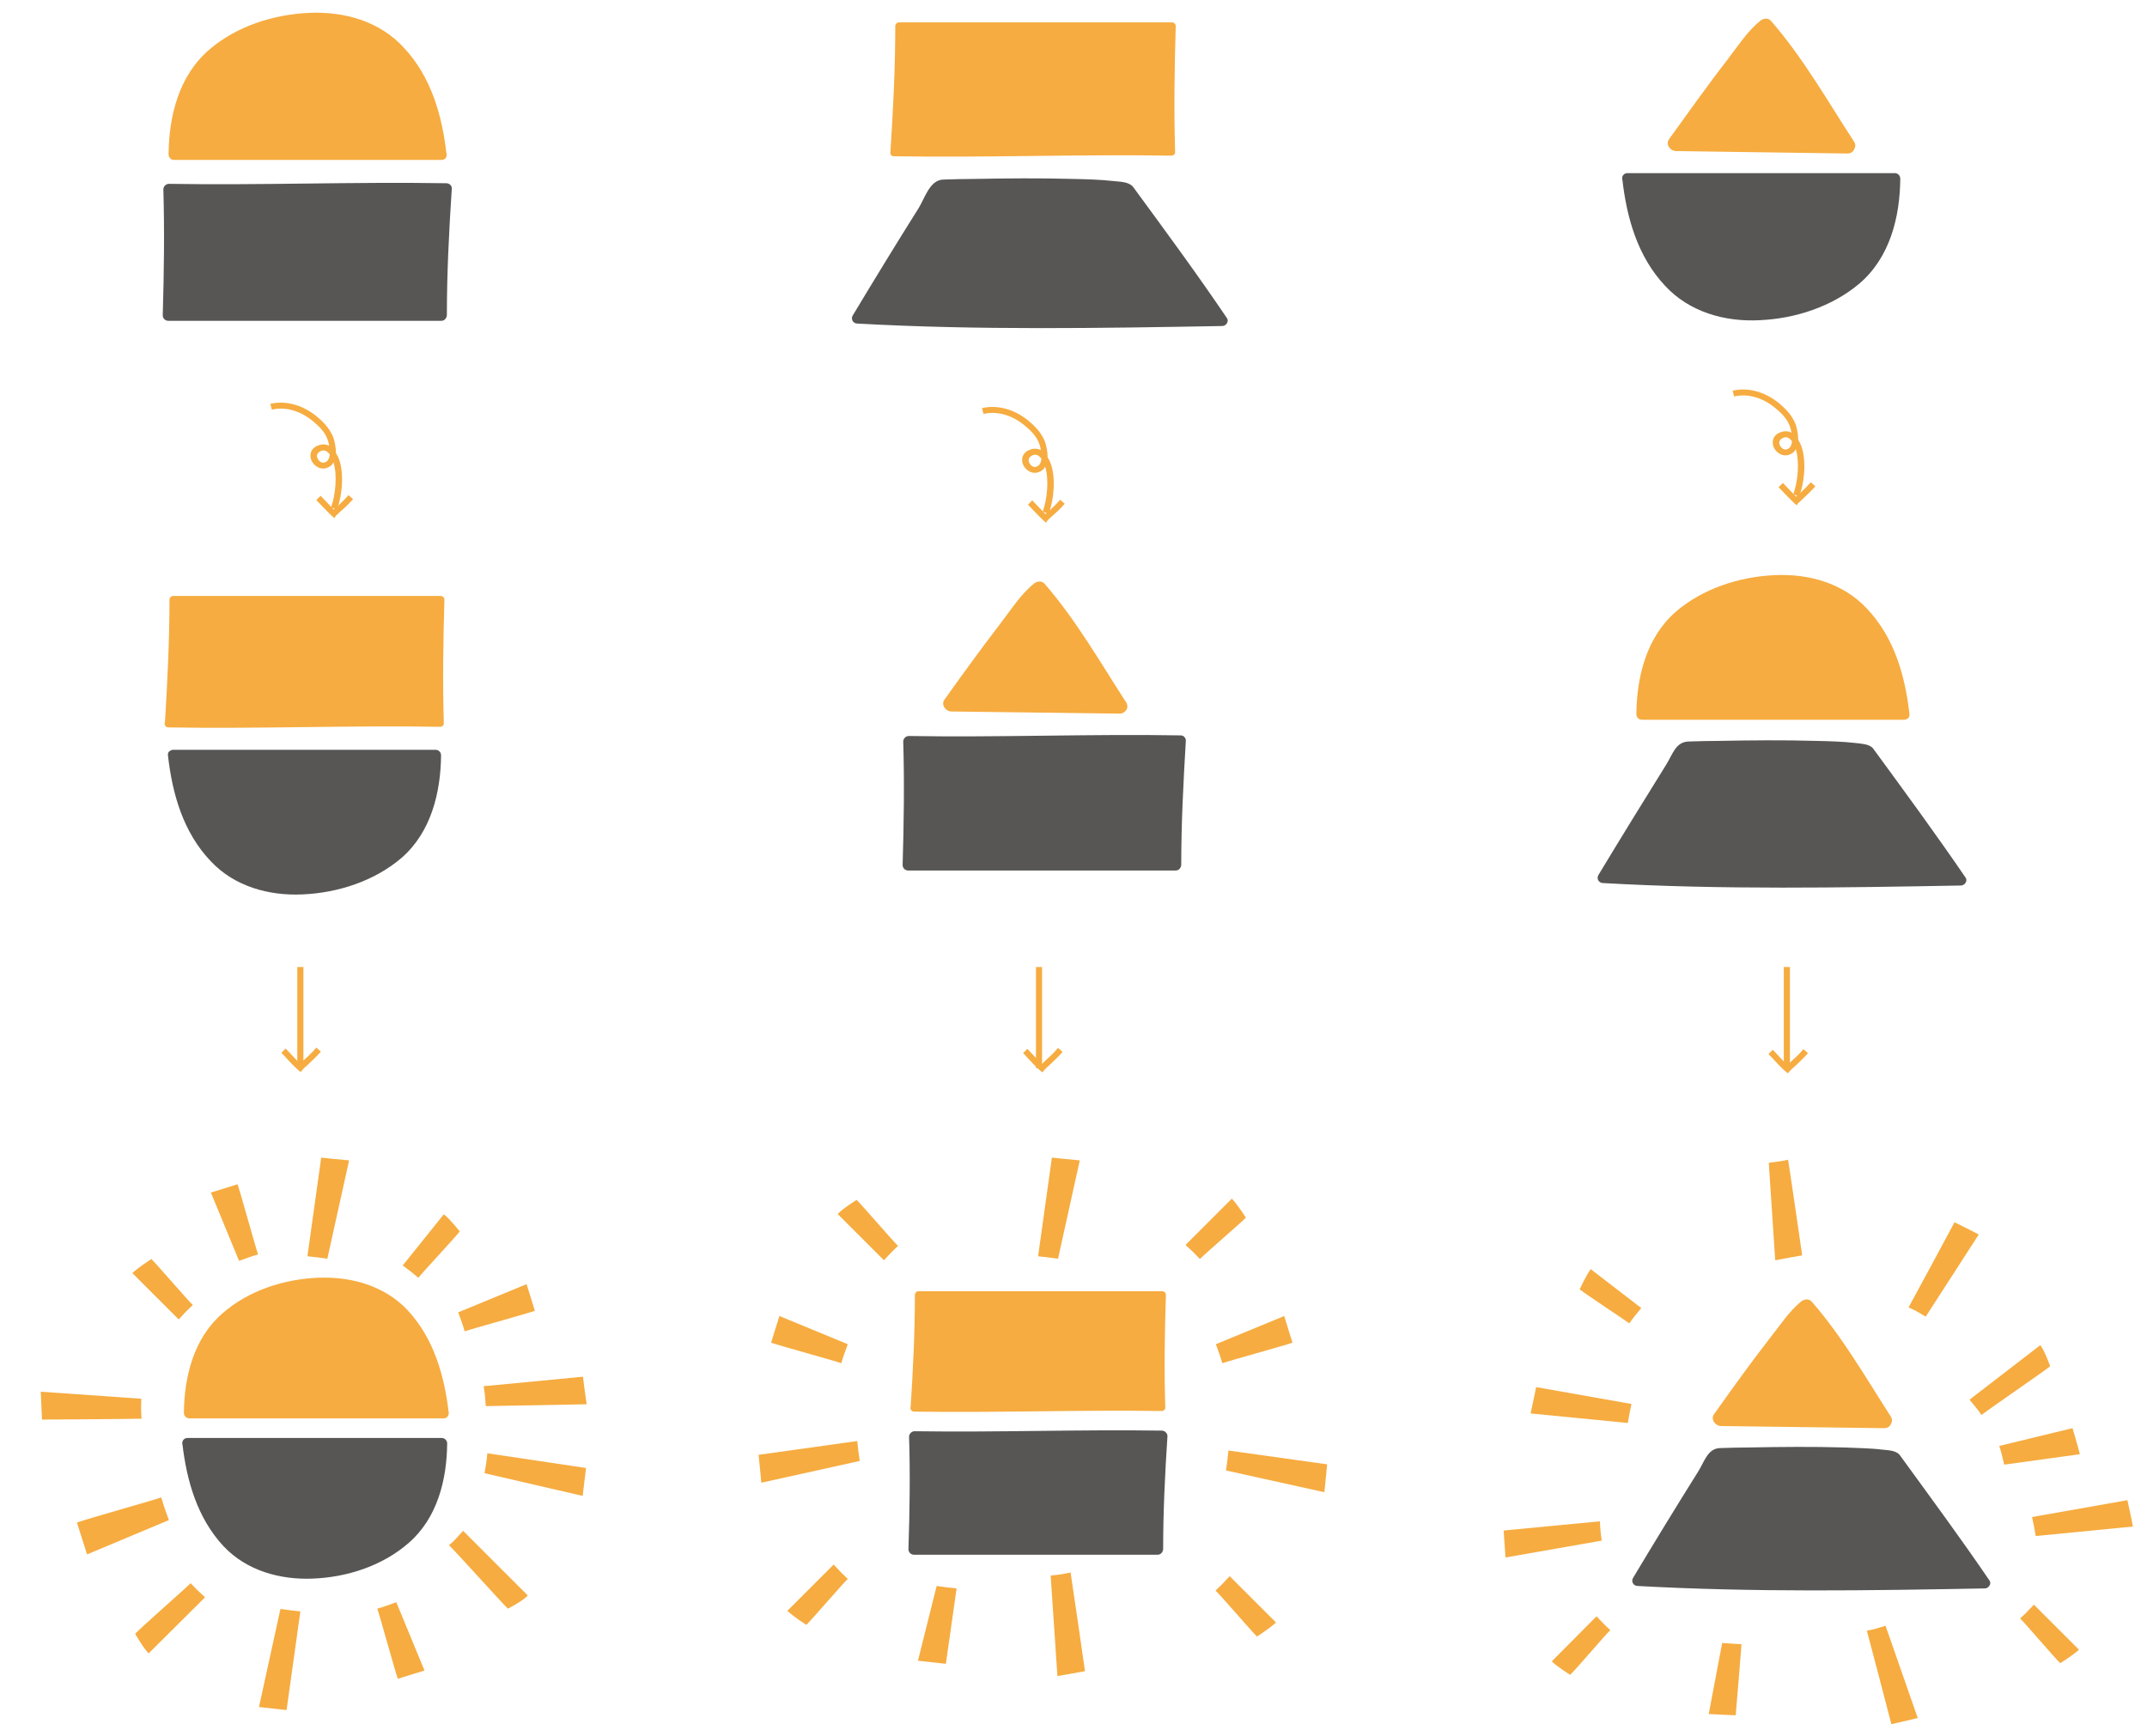 <?xml version="1.0" encoding="utf-8"?>
<!-- Generator: Adobe Illustrator 17.0.0, SVG Export Plug-In . SVG Version: 6.00 Build 0)  -->
<!DOCTYPE svg PUBLIC "-//W3C//DTD SVG 1.1//EN" "http://www.w3.org/Graphics/SVG/1.1/DTD/svg11.dtd">
<svg version="1.1" id="Layer_1" xmlns="http://www.w3.org/2000/svg" xmlns:xlink="http://www.w3.org/1999/xlink" x="0px" y="0px"
	 width="700.5px" height="566.6px" viewBox="0 -4.1 700.5 566.6" enable-background="new 0 -4.1 700.5 566.6" xml:space="preserve">
<g>
	<g>
		<g>
			<g>
				<path fill="#F6AC40" d="M143.9,46.4c-3.4-32.2-21.3-48-48-44c-23.1,3.4-39.3,16-39.3,44H143.9z"/>
			</g>
			<g>
				<g>
					<path fill="#F6AC40" d="M145.7,46.4c-1.4-12.7-5-25.4-13.9-34.9c-7.9-8.7-19.5-11.9-30.9-11.4C89.3,0.6,77.3,4.4,68.4,12
						c-10,8.5-13.3,21.7-13.4,34.3c0,1,0.8,1.8,1.8,1.8c29.1,0,58.2,0,87.2,0c2.3,0,2.3-3.5,0-3.5c-29.1,0-58.2,0-87.2,0
						c0.6,0.6,1.2,1.2,1.8,1.8c0.1-11.6,3-22.9,11.6-31.2c8-7.7,20-10.9,30.9-11.6c10.1-0.7,20,2.4,27.5,9.5
						c8.8,8.5,12.3,21.4,13.6,33.2C142.4,48.6,145.9,48.6,145.7,46.4z"/>
				</g>
			</g>
		</g>
		<g>
			<g>
				<path fill="#575655" d="M145.6,57.5c-12.6-0.2-80.2,0.4-90.5,0.2c0.5,14.7,0.3,22.6-0.2,41.1H144
					C144,82.7,145.6,57.5,145.6,57.5z"/>
			</g>
			<g>
				<g>
					<path fill="#575655" d="M145.6,55.7c-30.2-0.5-60.3,0.7-90.5,0.2c-0.9,0-1.8,0.8-1.8,1.8c0.4,13.7,0.2,27.4-0.2,41.1
						c0,1,0.8,1.8,1.8,1.8c29.7,0,59.4,0,89.1,0c1,0,1.7-0.8,1.8-1.8c0-13.8,0.7-27.5,1.6-41.3c0.1-2.3-3.4-2.2-3.5,0
						c-0.9,13.7-1.5,27.5-1.6,41.3c0.6-0.6,1.2-1.2,1.8-1.8c-29.7,0-59.4,0-89.1,0c0.6,0.6,1.2,1.2,1.8,1.8
						c0.4-13.7,0.6-27.4,0.2-41.1c-0.6,0.6-1.2,1.2-1.8,1.8c30.1,0.5,60.3-0.7,90.5-0.2C147.9,59.2,147.9,55.7,145.6,55.7z"/>
				</g>
			</g>
		</g>
	</g>
	<g>
		<g>
			<g>
				<path fill="#575655" d="M531.1,54.2c3.4,32.2,21.3,48,48,44c23.1-3.4,39.3-16,39.3-44H531.1z"/>
			</g>
			<g>
				<g>
					<path fill="#575655" d="M529.3,54.2c1.4,12.7,5,25.4,13.9,34.9c7.9,8.6,19.5,11.9,30.9,11.3c11.6-0.5,23.6-4.4,32.5-11.9
						c10-8.5,13.3-21.7,13.4-34.3c0-1-0.8-1.8-1.8-1.8c-29.1,0-58.2,0-87.2,0c-2.3,0-2.3,3.5,0,3.5c29.1,0,58.2,0,87.2,0
						c-0.6-0.6-1.2-1.2-1.8-1.8c-0.1,11.6-3,22.9-11.6,31.2c-8,7.7-20,10.9-30.9,11.6c-10.3,0.7-20.2-2.4-27.7-9.6
						c-8.8-8.5-12.3-21.4-13.6-33.2C532.6,52,529,52,529.3,54.2z"/>
				</g>
			</g>
		</g>
		<g>
			<g>
				<path fill="#F6AC40" d="M602.7,43.4C591.4,25.9,580.3,9.3,576,4.5c-3.5,2.6-16.6,20.3-29.4,38.1L602.7,43.4z"/>
			</g>
			<g>
				<g>
					<path fill="#F6AC40" d="M604.9,42.1c-8.6-13.2-16.7-27.5-27.1-39.4c-1-1.1-2.5-0.8-3.5,0c-4.2,3.4-7.4,8.4-10.7,12.7
						c-6.6,8.5-12.8,17.3-19.1,26c-1.1,1.6,0.4,3.7,2.2,3.8c18.7,0.3,37.4,0.5,56.1,0.8c3.2,0,3.2-5,0-5
						c-18.7-0.3-37.4-0.5-56.1-0.8c0.7,1.3,1.4,2.5,2.2,3.8c5.7-7.9,11.4-15.8,17.2-23.5c3.6-4.7,7.2-10.4,11.8-14.2
						c-1.2,0-2.4,0-3.5,0c10.1,11.6,18,25.6,26.3,38.4C602.3,47.3,606.7,44.8,604.9,42.1z"/>
				</g>
			</g>
		</g>
	</g>
	<g>
		<g>
			<g>
				<path fill="#F6AC40" d="M291.7,45.6c12.6,0.2,80.2-0.4,90.5-0.2c-0.5-14.7-0.3-22.6,0.2-41.1h-89.1
					C293.3,20.4,291.7,45.6,291.7,45.6z"/>
			</g>
			<g>
				<g>
					<path fill="#F6AC40" d="M291.7,46.9c30.2,0.5,60.3-0.7,90.5-0.2c0.7,0,1.3-0.6,1.2-1.2c-0.4-13.7-0.2-27.4,0.2-41.1
						c0-0.7-0.6-1.2-1.2-1.2c-29.7,0-59.4,0-89.1,0c-0.7,0-1.2,0.6-1.2,1.2c0,13.8-0.7,27.5-1.6,41.3c-0.1,1.6,2.4,1.6,2.5,0
						c0.9-13.7,1.5-27.5,1.6-41.3c-0.4,0.4-0.8,0.8-1.2,1.2c29.7,0,59.4,0,89.1,0c-0.4-0.4-0.8-0.8-1.2-1.2
						c-0.4,13.7-0.6,27.4-0.2,41.1c0.4-0.4,0.8-0.8,1.2-1.2c-30.1-0.5-60.3,0.7-90.5,0.2C290.1,44.4,290.1,46.9,291.7,46.9z"/>
				</g>
			</g>
		</g>
		<g>
			<g>
				<path fill="#575655" d="M368.2,57.8c2.3,3.1,26.1,36.1,30.6,42.8c0,0-79.4,1.4-119.1-0.8c0,0,13.2-21.9,26.8-43.5
					C306.5,56.2,365.9,54.7,368.2,57.8z"/>
			</g>
			<g>
				<g>
					<path fill="#575655" d="M366.7,58.7c10.4,14.1,20.8,28.3,30.6,42.8c0.5-0.9,1-1.8,1.5-2.6c-39.6,0.7-79.5,1.4-119.1-0.8
						c0.5,0.9,1,1.8,1.5,2.6c6.1-10.2,12.3-20.3,18.6-30.4c2.4-3.8,4.8-7.7,7.2-11.5c0.5-0.8-1.1-0.8,0.9-0.8c3-0.1,6.1-0.1,9.1-0.2
						c9.8-0.2,19.7-0.2,29.5-0.1c4.6,0.1,9.2,0.2,13.7,0.5c1.5,0.1,6,0.1,6.7,0.9c1.6,1.6,4-0.8,2.5-2.5c-1.4-1.4-4.2-1.4-6-1.6
						c-4.4-0.5-8.8-0.6-13.2-0.7c-10.8-0.3-21.7-0.2-32.5,0c-3.3,0-6.6,0.1-9.9,0.2c-4.4,0.1-6,5.9-8,9.2
						c-7.3,11.6-14.5,23.4-21.6,35.2c-0.7,1.2,0.2,2.6,1.5,2.6c39.6,2.2,79.5,1.5,119.1,0.8c1.2,0,2.3-1.5,1.5-2.6
						c-9.8-14.5-20.2-28.6-30.6-42.8C368.4,55.1,365.3,56.9,366.7,58.7z"/>
				</g>
			</g>
		</g>
	</g>
	<g>
		<g>
			<g>
				<path fill="#575655" d="M56.6,242.4c3.3,31.6,20.9,47,47,43.2c22.6-3.3,38.5-15.7,38.5-43.2H56.6z"/>
			</g>
			<g>
				<g>
					<path fill="#575655" d="M54.8,242.4c1.4,12.6,5,25.2,14,34.6c7.7,8.2,18.9,11.3,29.9,10.8c11.6-0.5,23.6-4.4,32.4-12
						c9.5-8.3,12.7-21.2,12.8-33.4c0-1-0.8-1.8-1.8-1.8c-28.5,0-57,0-85.5,0c-2.3,0-2.3,3.5,0,3.5c28.5,0,57,0,85.5,0
						c-0.6-0.6-1.2-1.2-1.8-1.8c-0.1,11.6-3.1,22.8-11.8,30.9c-7.9,7.3-19.5,10.3-29.9,11c-10.2,0.7-20.1-2.5-27.4-9.8
						c-8.4-8.3-11.6-20.8-12.9-32.2C58.1,240.2,54.5,240.2,54.8,242.4z"/>
				</g>
			</g>
		</g>
		<g>
			<g>
				<path fill="#F6AC40" d="M54.9,232c12.3,0.2,78.7-0.4,88.7-0.2c-0.5-14.4-0.3-22.2,0.2-40.3H56.4C56.4,207.3,54.9,232,54.9,232z"
					/>
			</g>
			<g>
				<g>
					<path fill="#F6AC40" d="M54.9,233.3c29.6,0.5,59.1-0.7,88.7-0.2c0.7,0,1.3-0.6,1.2-1.2c-0.4-13.4-0.2-26.8,0.2-40.3
						c0-0.7-0.6-1.2-1.2-1.2c-29.1,0-58.2,0-87.3,0c-0.7,0-1.2,0.6-1.2,1.2c0,13.5-0.7,27-1.5,40.5c-0.1,1.6,2.4,1.6,2.5,0
						c0.8-13.5,1.5-27,1.5-40.5c-0.4,0.4-0.8,0.8-1.2,1.2c29.1,0,58.2,0,87.3,0c-0.4-0.4-0.8-0.8-1.2-1.2
						c-0.4,13.4-0.6,26.8-0.2,40.3c0.4-0.4,0.8-0.8,1.2-1.2c-29.6-0.5-59.1,0.7-88.7,0.2C53.3,230.7,53.3,233.2,54.9,233.3z"/>
				</g>
			</g>
		</g>
	</g>
	<g>
		<g>
			<g>
				<path fill="#575655" d="M385.2,237.7c-12.3-0.2-78.7,0.4-88.7,0.2c0.5,14.4,0.3,22.2-0.2,40.3h87.3
					C383.6,262.4,385.2,237.7,385.2,237.7z"/>
			</g>
			<g>
				<g>
					<path fill="#575655" d="M385.2,235.9c-29.6-0.5-59.1,0.7-88.7,0.2c-0.9,0-1.8,0.8-1.8,1.8c0.4,13.4,0.2,26.8-0.2,40.3
						c0,1,0.8,1.8,1.8,1.8c29.1,0,58.2,0,87.3,0c1,0,1.7-0.8,1.8-1.8c0-13.5,0.7-27,1.5-40.5c0.1-2.3-3.4-2.2-3.5,0
						c-0.8,13.5-1.5,27-1.5,40.5c0.6-0.6,1.2-1.2,1.8-1.8c-29.1,0-58.2,0-87.3,0c0.6,0.6,1.2,1.2,1.8,1.8
						c0.4-13.4,0.6-26.8,0.2-40.3c-0.6,0.6-1.2,1.2-1.8,1.8c29.6,0.5,59.1-0.7,88.7-0.2C387.4,239.4,387.4,235.9,385.2,235.9z"/>
				</g>
			</g>
		</g>
		<g>
			<g>
				<path fill="#F6AC40" d="M365.3,226.4c-11.1-17.2-22-33.4-26.2-38.2c-3.5,2.6-16.3,19.9-28.9,37.4L365.3,226.4z"/>
			</g>
			<g>
				<g>
					<path fill="#F6AC40" d="M367.4,225.1c-8.4-13-16.4-27-26.6-38.7c-1-1.1-2.5-0.8-3.5,0c-4.3,3.5-7.6,8.7-10.9,13
						c-6.3,8.2-12.3,16.5-18.3,24.9c-1.1,1.6,0.4,3.7,2.2,3.8c18.3,0.2,36.7,0.5,55,0.7c3.2,0,3.2-5,0-5c-18.3-0.2-36.7-0.5-55-0.7
						c0.7,1.3,1.4,2.5,2.2,3.8c5.7-7.9,11.5-15.9,17.4-23.7c3.4-4.4,6.8-9.7,11.1-13.3c-1.2,0-2.4,0-3.5,0
						c9.9,11.4,17.6,25.1,25.8,37.7C364.9,230.4,369.2,227.8,367.4,225.1z"/>
				</g>
			</g>
		</g>
	</g>
	<g>
		<g>
			<g>
				<path fill="#F6AC40" d="M621.2,229c-3.3-31.6-20.9-47-47-43.2c-22.6,3.3-38.5,15.7-38.5,43.2H621.2z"/>
			</g>
			<g>
				<g>
					<path fill="#F6AC40" d="M623,229c-1.4-12.6-5-25.2-14-34.6c-7.7-8.2-18.9-11.3-29.9-10.8c-11.6,0.5-23.6,4.4-32.4,12
						c-9.5,8.3-12.7,21.2-12.8,33.4c0,1,0.8,1.8,1.8,1.8c28.5,0,57,0,85.5,0c2.3,0,2.3-3.5,0-3.5c-28.5,0-57,0-85.5,0
						c0.6,0.6,1.2,1.2,1.8,1.8c0.1-11.6,3.1-22.8,11.8-30.9c7.9-7.3,19.5-10.3,29.9-11c10.2-0.7,20.1,2.5,27.4,9.8
						c8.4,8.3,11.6,20.8,12.9,32.2C619.7,231.2,623.2,231.3,623,229z"/>
				</g>
			</g>
		</g>
		<g>
			<g>
				<path fill="#575655" d="M609.8,241.4c2.2,3,25.6,35.4,30,41.9c0,0-77.9,1.4-116.8-0.8c0,0,12.9-21.5,26.3-42.7
					C549.3,239.8,607.6,238.4,609.8,241.4z"/>
			</g>
			<g>
				<g>
					<path fill="#575655" d="M608.3,242.3c10.2,13.8,20.4,27.7,30,41.9c0.5-0.9,1-1.8,1.5-2.6c-38.9,0.7-78,1.4-116.8-0.8
						c0.5,0.9,1,1.8,1.5,2.6c5.9-9.9,12-19.7,18-29.5c2.4-3.9,4.8-7.7,7.2-11.6c0.5-0.9-1-0.8,0.9-0.8c3.1-0.1,6.2-0.1,9.3-0.2
						c9.6-0.1,19.2-0.2,28.7-0.1c4.3,0.1,8.6,0.2,13,0.4c1.5,0.1,6.1,0.1,6.9,0.9c1.6,1.6,4-0.8,2.5-2.5c-1.3-1.3-3.8-1.4-5.5-1.6
						c-4.3-0.5-8.7-0.6-13-0.7c-10.6-0.3-21.1-0.2-31.7,0c-3.3,0-6.5,0.1-9.8,0.2c-4.3,0.1-5.2,4.1-7.4,7.6
						c-7.4,11.9-14.8,23.9-22.1,36c-0.7,1.2,0.2,2.6,1.5,2.6c38.8,2.2,77.9,1.5,116.8,0.8c1.2,0,2.3-1.5,1.5-2.6
						c-9.7-14.2-19.9-28.1-30-41.9C610,238.7,607,240.5,608.3,242.3z"/>
				</g>
			</g>
		</g>
	</g>
	<g>
		<g>
			<g>
				<g>
					<path fill="#575655" d="M379.1,464.6c-11.2-0.2-71.6,0.3-80.7,0.2c0.4,13.1,0.3,20.2-0.2,36.7h79.5
						C377.7,487.1,379.1,464.6,379.1,464.6z"/>
				</g>
				<g>
					<g>
						<path fill="#575655" d="M379.1,462.8c-26.9-0.4-53.8,0.6-80.7,0.2c-0.9,0-1.8,0.8-1.8,1.8c0.4,12.2,0.2,24.4-0.2,36.7
							c0,1,0.8,1.8,1.8,1.8c26.5,0,53,0,79.5,0c1,0,1.7-0.8,1.8-1.8c0-12.3,0.6-24.6,1.4-36.8c0.1-2.3-3.4-2.2-3.5,0
							c-0.8,12.3-1.4,24.5-1.4,36.8c0.6-0.6,1.2-1.2,1.8-1.8c-26.5,0-53,0-79.5,0c0.6,0.6,1.2,1.2,1.8,1.8
							c0.3-12.2,0.6-24.4,0.2-36.7c-0.6,0.6-1.2,1.2-1.8,1.8c26.9,0.5,53.8-0.6,80.7-0.2C381.4,466.4,381.4,462.9,379.1,462.8z"/>
					</g>
				</g>
			</g>
			<g>
				<g>
					<path fill="#F6AC40" d="M298.3,455.4c11.2,0.2,71.6-0.3,80.7-0.2c-0.4-13.1-0.3-20.2,0.2-36.7h-79.5
						C299.7,432.9,298.3,455.4,298.3,455.4z"/>
				</g>
				<g>
					<g>
						<path fill="#F6AC40" d="M298.3,456.6c26.9,0.4,53.8-0.6,80.7-0.2c0.7,0,1.3-0.6,1.2-1.2c-0.4-12.2-0.2-24.4,0.2-36.7
							c0-0.7-0.6-1.2-1.2-1.2c-26.5,0-53,0-79.5,0c-0.7,0-1.2,0.6-1.2,1.2c0,12.3-0.6,24.6-1.4,36.8c-0.1,1.6,2.4,1.6,2.5,0
							c0.8-12.3,1.4-24.5,1.4-36.8c-0.4,0.4-0.8,0.8-1.2,1.2c26.5,0,53,0,79.5,0c-0.4-0.4-0.8-0.8-1.2-1.2
							c-0.3,12.2-0.6,24.4-0.2,36.7c0.4-0.4,0.8-0.8,1.2-1.2c-26.9-0.5-53.8,0.6-80.7,0.2C296.6,454.1,296.6,456.6,298.3,456.6z"/>
					</g>
				</g>
			</g>
		</g>
		<g>
			<g>
				<path fill="#F6AC40" d="M406.5,393.3c-2.1,2.1-13.4,11.8-15,13.5c-1.6-1.7-2.5-2.6-4.7-4.6l15.1-15.1
					C403.7,388.9,406.5,393.3,406.5,393.3z"/>
			</g>
		</g>
		<g>
			<g>
				<path fill="#F6AC40" d="M421.7,434.1c-2.8,1-20.7,5.9-22.9,6.7c-0.6-2.2-1.1-3.4-2.1-6.2l22.3-9.2
					C419.7,427.8,421.7,434.1,421.7,434.1z"/>
			</g>
		</g>
		<g>
			<g>
				<path fill="#F6AC40" d="M433,473.8c-2.9-0.4-29.9-4.2-32.2-4.5c-0.2,2.3-0.4,3.6-0.8,6.5l32.1,7.1
					C432.4,480.3,433,473.8,433,473.8z"/>
			</g>
		</g>
		<g>
			<g>
				<path fill="#F6AC40" d="M279.5,387.5c2.1,2.1,11.8,13.4,13.5,15c-1.7,1.6-2.6,2.5-4.6,4.7l-15.1-15.1
					C275.1,390.2,279.5,387.5,279.5,387.5z"/>
			</g>
		</g>
		<g>
			<g>
				<path fill="#F6AC40" d="M343.2,373.7c-0.4,2.9-4.2,29.9-4.5,32.2c2.3,0.2,3.6,0.4,6.5,0.8l7.1-32.1
					C349.7,374.4,343.2,373.7,343.2,373.7z"/>
			</g>
		</g>
		<g>
			<g>
				<path fill="#F6AC40" d="M410.1,530c-2.1-2.1-11.8-13.4-13.5-15c1.7-1.6,2.6-2.5,4.6-4.7l15.1,15.1
					C414.5,527.2,410.1,530,410.1,530z"/>
			</g>
		</g>
		<g>
			<g>
				<path fill="#F6AC40" d="M251.6,434.1c2.8,1,20.7,5.9,22.9,6.7c0.6-2.2,1.1-3.4,2.1-6.2l-22.3-9.2
					C253.5,427.8,251.6,434.1,251.6,434.1z"/>
			</g>
		</g>
		<g>
			<g>
				<path fill="#F6AC40" d="M247.5,470.7c2.9-0.4,29.9-4.2,32.2-4.5c0.2,2.3,0.4,3.6,0.8,6.5l-32.1,7.1
					C248.2,477.3,247.5,470.7,247.5,470.7z"/>
			</g>
		</g>
		<g>
			<g>
				<path fill="#F6AC40" d="M263.1,526.2c2.1-2.1,11.8-13.4,13.5-15c-1.7-1.6-2.6-2.5-4.6-4.7l-15.1,15.1
					C258.7,523.4,263.1,526.2,263.1,526.2z"/>
			</g>
		</g>
		<g>
			<g>
				<path fill="#F6AC40" d="M308.6,538.9c0.3-2.2,3.3-22.8,3.5-24.6c-2.3-0.2-3.6-0.4-6.5-0.8l-6.1,24.4
					C302.1,538.2,308.6,538.9,308.6,538.9z"/>
			</g>
		</g>
		<g>
			<g>
				<path fill="#F6AC40" d="M354,541.3c-0.4-2.9-4.3-29.8-4.7-32.2c-2.3,0.5-3.5,0.7-6.5,1l2.2,32.8
					C347.5,542.5,354,541.3,354,541.3z"/>
			</g>
		</g>
	</g>
	<g>
		<g>
			<g>
				<g>
					<path fill="#F6AC40" d="M614.7,459.4c-10.8-16.7-21.3-32.4-25.4-37c-3.4,2.6-15.8,19.3-28,36.3L614.7,459.4z"/>
				</g>
				<g>
					<g>
						<path fill="#F6AC40" d="M616.9,458.2c-8.1-12.6-15.9-26.2-25.8-37.5c-1-1.1-2.5-0.8-3.5,0c-4,3.3-7,8-10.2,12
							c-6.3,8.1-12.3,16.5-18.2,24.8c-1.1,1.6,0.4,3.7,2.2,3.8c17.8,0.2,35.6,0.5,53.4,0.7c3.2,0,3.2-5,0-5
							c-17.8-0.2-35.6-0.5-53.4-0.7c0.7,1.3,1.4,2.5,2.2,3.8c5.4-7.5,10.8-14.9,16.3-22.3c3.4-4.5,6.8-9.9,11.3-13.5
							c-1.2,0-2.4,0-3.5,0c9.6,11,17.1,24.3,25,36.5C614.3,463.4,618.6,460.9,616.9,458.2z"/>
					</g>
				</g>
			</g>
			<g>
				<g>
					<g>
						<path fill="#575655" d="M618.4,471.8c2.2,2.9,24.8,34.3,29.1,40.7c0,0-75.6,1.4-113.3-0.8c0,0,12.6-20.8,25.5-41.4
							C559.7,470.3,616.2,468.8,618.4,471.8z"/>
					</g>
					<g>
						<g>
							<path fill="#575655" d="M616.9,472.7c9.9,13.4,19.8,26.9,29.1,40.7c0.5-0.9,1-1.8,1.5-2.6c-37.7,0.7-75.6,1.3-113.3-0.8
								c0.5,0.9,1,1.8,1.5,2.6c5.7-9.4,11.5-18.9,17.3-28.2c2.4-3.8,4.8-7.7,7.2-11.5c0.5-0.9-1-0.8,0.9-0.8
								c2.9-0.1,5.9-0.1,8.8-0.2c9.3-0.1,18.6-0.2,27.9-0.1c4.3,0.1,8.7,0.2,13,0.5c1.4,0.1,5.7,0.1,6.4,0.8c1.6,1.6,4-0.9,2.5-2.5
								c-1.3-1.4-3.9-1.4-5.6-1.6c-4.1-0.5-8.3-0.5-12.4-0.7c-10.3-0.3-20.6-0.2-30.9,0c-3.2,0-6.4,0.1-9.6,0.2
								c-4,0.1-5.1,4.4-7.1,7.6c-7.2,11.5-14.3,23.1-21.3,34.8c-0.7,1.2,0.2,2.6,1.5,2.6c37.7,2.1,75.6,1.5,113.3,0.8
								c1.2,0,2.3-1.5,1.5-2.6c-9.4-13.8-19.3-27.2-29.1-40.7C618.6,469.1,615.5,470.8,616.9,472.7z"/>
						</g>
					</g>
				</g>
			</g>
		</g>
		<g>
			<g>
				<path fill="#F6AC40" d="M668.9,441.8c-3.2,2.5-19.9,13.9-22.4,15.9c-1.3-1.9-2.1-2.8-3.9-5l23.1-17.8
					C667.2,436.9,668.9,441.8,668.9,441.8z"/>
			</g>
		</g>
		<g>
			<g>
				<path fill="#F6AC40" d="M694.1,485.5c-2.8,0.5-28.8,5.1-31.1,5.5c0.5,2.2,0.7,3.4,1.2,6.2l31.7-3.1
					C695.5,491.7,694.1,485.5,694.1,485.5z"/>
			</g>
		</g>
		<g>
			<g>
				<path fill="#F6AC40" d="M676.2,462c-2.2,0.5-22.1,5.4-23.9,5.8c0.7,2.2,1,3.4,1.6,6.1l24.7-3.4C678,468.1,676.2,462,676.2,462z"
					/>
			</g>
		</g>
		<g>
			<g>
				<path fill="#F6AC40" d="M637.7,394.8c-1.3,2.5-13.9,25.8-15,27.8c2.1,0.9,3.1,1.5,5.6,3l17.3-26.8
					C643.4,397.6,637.7,394.8,637.7,394.8z"/>
			</g>
		</g>
		<g>
			<g>
				<path fill="#F6AC40" d="M515.4,416.7c2.3,1.8,14.3,9.7,16.2,11.1c1.3-1.9,2.1-2.8,3.9-5L519,410.1
					C517.5,412.1,515.4,416.7,515.4,416.7z"/>
			</g>
		</g>
		<g>
			<g>
				<path fill="#F6AC40" d="M501.2,448.6c2.8,0.5,28.8,5.1,31.1,5.5c-0.5,2.2-0.7,3.4-1.2,6.2l-31.7-3.1
					C499.9,454.9,501.2,448.6,501.2,448.6z"/>
			</g>
		</g>
		<g>
			<g>
				<path fill="#F6AC40" d="M490.6,495.4c2.9-0.3,29.1-2.8,31.4-3c0.1,2.3,0.2,3.5,0.6,6.3l-31.4,5.5
					C491,501.8,490.6,495.4,490.6,495.4z"/>
			</g>
		</g>
		<g>
			<g>
				<path fill="#F6AC40" d="M617.1,558.6c-0.7-2.8-7.4-28.3-8-30.5c2.2-0.4,3.4-0.8,6.1-1.6l10.5,30.1
					C623.3,557.2,617.1,558.6,617.1,558.6z"/>
			</g>
		</g>
		<g>
			<g>
				<path fill="#F6AC40" d="M672.2,538.7c-2.1-2-11.4-13-13.1-14.6c1.7-1.5,2.5-2.4,4.5-4.5l14.7,14.7
					C676.5,536,672.2,538.7,672.2,538.7z"/>
			</g>
		</g>
		<g>
			<g>
				<path fill="#F6AC40" d="M512.3,542.5c2.1-2,11.4-13,13.1-14.6c-1.7-1.5-2.5-2.4-4.5-4.5l-14.6,14.7
					C508.1,539.9,512.3,542.5,512.3,542.5z"/>
			</g>
		</g>
		<g>
			<g>
				<path fill="#F6AC40" d="M566.3,555.7c0.2-2.1,1.8-21.5,1.9-23.2c-2.3-0.1-3.5-0.2-6.3-0.4l-4.4,23.2
					C560,555.4,566.3,555.7,566.3,555.7z"/>
			</g>
		</g>
		<g>
			<g>
				<path fill="#F6AC40" d="M588,405.6c-0.4-2.8-4.2-28.9-4.6-31.2c-2.2,0.5-3.4,0.6-6.3,1l2.1,31.8
					C581.7,406.7,588,405.6,588,405.6z"/>
			</g>
		</g>
	</g>
	<g>
		<g>
			<g>
				<path fill="#F6AC40" d="M150,397.8c-1.8,2.3-12,13.2-13.5,15.1c-1.8-1.5-2.8-2.3-5.1-4l13.4-16.7
					C146.8,393.7,150,397.8,150,397.8z"/>
			</g>
		</g>
		<g>
			<g>
				<path fill="#F6AC40" d="M174.5,423.7c-2.8,1-20.7,5.9-22.9,6.7c-0.6-2.2-1.1-3.4-2.1-6.2l22.3-9.2
					C172.6,417.4,174.5,423.7,174.5,423.7z"/>
			</g>
		</g>
		<g>
			<g>
				<path fill="#F6AC40" d="M190.2,445.2c-2.9,0.3-30,2.9-32.4,3.1c0.4,2.3,0.5,3.6,0.7,6.5l32.9-0.6
					C191,451.7,190.2,445.2,190.2,445.2z"/>
			</g>
		</g>
		<g>
			<g>
				<path fill="#F6AC40" d="M191.2,475c-2.9-0.4-29.8-4.5-32.2-4.8c-0.2,2.3-0.4,3.6-0.9,6.5l32,7.4
					C190.4,481.5,191.2,475,191.2,475z"/>
			</g>
		</g>
		<g>
			<g>
				<path fill="#F6AC40" d="M44.1,529.1c2.5-2.6,16.1-14.5,18.1-16.5c1.6,1.7,2.5,2.6,4.7,4.6l-18.4,18.3
					C46.7,533.7,44.1,529.1,44.1,529.1z"/>
			</g>
		</g>
		<g>
			<g>
				<path fill="#F6AC40" d="M25.1,492.8c3.3-1.2,24.7-7.2,27.5-8.2c0.8,2.7,1.3,4.1,2.5,7.4l-26.7,11.2
					C27.5,500.4,25.1,492.8,25.1,492.8z"/>
			</g>
		</g>
		<g>
			<g>
				<path fill="#F6AC40" d="M13.7,459.2c3,0,30.1-0.2,32.5-0.3c-0.2-2.3-0.2-3.6-0.1-6.5l-32.8-2.3
					C13.4,452.7,13.7,459.2,13.7,459.2z"/>
			</g>
		</g>
		<g>
			<g>
				<path fill="#F6AC40" d="M49.4,406.8c2.1,2.1,11.8,13.4,13.5,15c-1.7,1.6-2.6,2.5-4.6,4.7l-15.1-15.1
					C45,409.6,49.4,406.8,49.4,406.8z"/>
			</g>
		</g>
		<g>
			<g>
				<path fill="#F6AC40" d="M77.5,382.4c1,2.8,5.9,20.7,6.7,22.9c-2.2,0.6-3.4,1.1-6.2,2.1l-9.2-22.3
					C71.2,384.4,77.5,382.4,77.5,382.4z"/>
			</g>
		</g>
		<g>
			<g>
				<path fill="#F6AC40" d="M104.8,373.7c-0.4,2.9-4.2,29.9-4.5,32.2c2.3,0.2,3.6,0.4,6.5,0.8l7.1-32.1
					C111.3,374.4,104.8,373.7,104.8,373.7z"/>
			</g>
		</g>
		<g>
			<g>
				<path fill="#F6AC40" d="M165.7,520.9c-2.9-2.9-16.8-18.4-19.2-20.7c1.8-1.5,2.6-2.5,4.6-4.7l21.1,21.1
					C170.5,518.5,165.7,520.9,165.7,520.9z"/>
			</g>
		</g>
		<g>
			<g>
				<path fill="#F6AC40" d="M129.8,543.8c-1-2.8-5.9-20.7-6.7-22.9c2.2-0.6,3.4-1.1,6.2-2.1l9.2,22.3
					C136.1,541.8,129.8,543.8,129.8,543.8z"/>
			</g>
		</g>
		<g>
			<g>
				<path fill="#F6AC40" d="M93.5,554c0.4-2.9,4.2-29.9,4.5-32.2c-2.3-0.2-3.6-0.4-6.5-0.8l-7,32C87,553.3,93.5,554,93.5,554z"/>
			</g>
		</g>
		<g>
			<g>
				<g>
					<path fill="#F6AC40" d="M144.6,457c-3.2-30.6-20.3-45.6-45.6-41.9c-22,3.2-37.3,15.2-37.3,41.9H144.6z"/>
				</g>
				<g>
					<g>
						<path fill="#F6AC40" d="M146.4,457c-1.4-12.2-4.9-24.4-13.5-33.6c-7.5-7.9-18.3-10.9-28.9-10.5c-11.3,0.4-23,4.2-31.5,11.7
							c-9.3,8.1-12.4,20.6-12.5,32.4c0,1,0.8,1.8,1.8,1.8c27.6,0,55.3,0,82.9,0c2.3,0,2.3-3.5,0-3.5c-27.6,0-55.3,0-82.9,0
							c0.6,0.6,1.2,1.2,1.8,1.8c0.1-11.3,3-22.1,11.5-30c7.6-7.1,18.9-10,29-10.6c9.9-0.6,19.4,2.5,26.4,9.5
							c8.1,8.1,11.2,20.1,12.5,31.1C143.1,459.2,146.6,459.2,146.4,457z"/>
					</g>
				</g>
			</g>
			<g>
				<g>
					<path fill="#575655" d="M61.3,467c3.2,30.6,20.3,45.6,45.6,41.9c22-3.2,37.3-15.2,37.3-41.9H61.3z"/>
				</g>
				<g>
					<g>
						<path fill="#575655" d="M59.5,467c1.4,12.2,4.9,24.4,13.5,33.6c7.5,7.9,18.3,10.9,28.9,10.5c11.3-0.4,23-4.2,31.5-11.7
							c9.3-8.1,12.4-20.6,12.5-32.4c0-1-0.8-1.8-1.8-1.8c-27.6,0-55.3,0-82.9,0c-2.3,0-2.3,3.5,0,3.5c27.6,0,55.3,0,82.9,0
							c-0.6-0.6-1.2-1.2-1.8-1.8c-0.1,11.3-3,22.1-11.5,30c-7.6,7.1-18.9,10-29,10.6c-9.9,0.6-19.4-2.5-26.4-9.5
							c-8.1-8.1-11.2-20.1-12.5-31.1C62.8,464.8,59.3,464.7,59.5,467z"/>
					</g>
				</g>
			</g>
		</g>
	</g>
	<g>
		<g>
			<path fill="#F6AC40" d="M109.9,162.2l-1.9-0.7c1.5-4.1,2.1-10.6,0.8-14.7c-0.3,0.6-0.8,1.2-1.5,1.5c-1.2,0.7-2.7,0.7-3.9-0.1
				c-1.3-0.8-2.2-2.3-2.1-3.7c0-1.3,0.8-2.5,2.2-3.1c1.1-0.5,2.2-0.6,3.2-0.3c0.2,0.1,0.5,0.2,0.7,0.3c-0.1-0.7-0.3-1.5-0.5-2
				c-0.7-2-2.1-3.8-4.4-5.7c-4.2-3.7-9.4-5.2-13.8-4.1l-0.5-1.9c5.1-1.2,10.9,0.4,15.6,4.5c2.6,2.2,4.1,4.3,5,6.6
				c0.4,1.3,0.8,3.1,0.8,4.9c0.2,0.4,0.4,0.8,0.6,1.1C112.4,149.3,111.8,157.4,109.9,162.2z M105.5,142.9c-0.3,0-0.7,0.1-1,0.3
				c-0.7,0.3-1,0.8-1.1,1.4c0,0.7,0.4,1.5,1.1,2c0.4,0.3,1.1,0.5,1.9,0c0.7-0.4,1.1-1.3,1.2-2.4c-0.5-0.6-1-1.1-1.5-1.2
				C105.9,142.9,105.7,142.9,105.5,142.9z"/>
		</g>
		<g>
			<path fill="#F6AC40" d="M109.1,165l-0.7-0.6c-0.9-0.8-1.9-1.9-3-3c-0.7-0.7-1.4-1.5-2.2-2.3l1.4-1.4c0.8,0.8,1.5,1.6,2.2,2.3
				c0.8,0.8,1.5,1.6,2.1,2.2c0.2-0.2,0.5-0.5,0.8-0.7c1.2-1.1,2.7-2.5,4-4l1.5,1.3c-1.4,1.6-2.9,3-4.2,4.1c-0.5,0.5-1,0.9-1.4,1.3
				L109.1,165z"/>
		</g>
	</g>
	<g>
		<g>
			<path fill="#F6AC40" d="M587,157.9l-1.9-0.7c1.5-4.1,2.1-10.6,0.8-14.7c-0.3,0.6-0.8,1.2-1.5,1.5c-1.2,0.7-2.7,0.7-3.9-0.1
				c-1.3-0.8-2.2-2.3-2.1-3.7c0-1.3,0.8-2.5,2.2-3.1c1.1-0.5,2.2-0.6,3.2-0.3c0.2,0.1,0.5,0.2,0.7,0.3c-0.1-0.7-0.3-1.5-0.5-2
				c-0.7-2-2.1-3.8-4.4-5.7c-4.2-3.7-9.4-5.2-13.8-4.1l-0.5-1.9c5.1-1.2,10.9,0.4,15.6,4.5c2.6,2.2,4.1,4.3,5,6.6
				c0.4,1.3,0.8,3.1,0.8,4.9c0.2,0.4,0.4,0.8,0.6,1.1C589.5,145,588.9,153.1,587,157.9z M582.6,138.6c-0.3,0-0.7,0.1-1,0.3
				c-0.7,0.3-1,0.8-1.1,1.4c0,0.7,0.4,1.5,1.1,2c0.4,0.3,1.1,0.5,1.9,0c0.7-0.4,1.1-1.3,1.2-2.4c-0.5-0.6-1-1.1-1.5-1.2
				C583,138.6,582.8,138.6,582.6,138.6z"/>
		</g>
		<g>
			<path fill="#F6AC40" d="M586.2,160.8l-0.7-0.6c-0.9-0.8-1.9-1.9-3-3c-0.7-0.7-1.4-1.5-2.2-2.3l1.4-1.4c0.8,0.8,1.5,1.6,2.2,2.3
				c0.8,0.8,1.5,1.6,2.1,2.2c0.2-0.2,0.5-0.5,0.8-0.7c1.2-1.1,2.7-2.5,4-4l1.5,1.3c-1.4,1.6-2.9,3-4.2,4.2c-0.5,0.5-1,0.9-1.4,1.3
				L586.2,160.8z"/>
		</g>
	</g>
	<g>
		<g>
			<g>
				<rect x="338" y="311.5" fill="#F6AC40" width="2" height="33"/>
			</g>
		</g>
		<g>
			<path fill="#F6AC40" d="M340.1,345.9l-0.7-0.6c-1.3-1.1-2.5-2.4-3.9-3.9c-0.5-0.6-1.1-1.2-1.7-1.8l1.4-1.4
				c0.6,0.6,1.1,1.2,1.7,1.8c1.1,1.2,2.1,2.3,3.1,3.1c0.2-0.2,0.5-0.5,0.8-0.8c1.3-1.2,3-2.7,4.4-4.4l1.5,1.3
				c-1.5,1.7-3.2,3.3-4.5,4.5c-0.6,0.5-1.1,1-1.4,1.3L340.1,345.9z"/>
		</g>
	</g>
	<g>
		<g>
			<g>
				<rect x="582" y="311.5" fill="#F6AC40" width="2" height="33"/>
			</g>
		</g>
		<g>
			<path fill="#F6AC40" d="M583.3,346.2l-0.7-0.6c-1.3-1.1-2.5-2.4-3.9-3.9c-0.5-0.6-1.1-1.2-1.7-1.8l1.4-1.4
				c0.6,0.6,1.1,1.2,1.7,1.8c1.1,1.2,2.1,2.3,3.1,3.1c0.2-0.2,0.5-0.5,0.8-0.7c1.3-1.2,3-2.7,4.4-4.4l1.5,1.3
				c-1.5,1.7-3.2,3.3-4.5,4.5c-0.6,0.5-1.1,1-1.4,1.3L583.3,346.2z"/>
		</g>
	</g>
	<g>
		<g>
			<path fill="#F6AC40" d="M342.1,163.6l-1.9-0.7c1.5-4.1,2.1-10.6,0.8-14.7c-0.3,0.6-0.8,1.2-1.5,1.5c-1.2,0.7-2.7,0.7-3.9-0.1
				c-1.3-0.8-2.2-2.3-2.1-3.7c0-1.3,0.8-2.5,2.2-3.1c1.1-0.5,2.2-0.6,3.2-0.3c0.2,0.1,0.5,0.2,0.7,0.3c-0.1-0.7-0.3-1.5-0.5-2
				c-0.7-2-2.1-3.8-4.4-5.7c-4.2-3.7-9.4-5.2-13.8-4.1l-0.5-1.9c5.1-1.2,10.9,0.4,15.6,4.5c2.6,2.2,4.1,4.3,5,6.6
				c0.4,1.3,0.8,3.1,0.8,4.9c0.2,0.4,0.4,0.8,0.6,1.1C344.6,150.7,344,158.8,342.1,163.6z M337.7,144.3c-0.3,0-0.7,0.1-1,0.3
				c-0.7,0.3-1,0.8-1.1,1.4c0,0.7,0.4,1.5,1.1,2c0.4,0.3,1.1,0.5,1.9,0c0.7-0.4,1.1-1.3,1.2-2.4c-0.5-0.6-1-1.1-1.5-1.2
				C338.1,144.3,337.9,144.3,337.7,144.3z"/>
		</g>
		<g>
			<path fill="#F6AC40" d="M341.3,166.5l-0.7-0.6c-0.9-0.8-1.9-1.9-3-3c-0.7-0.7-1.4-1.5-2.2-2.3l1.4-1.4c0.8,0.8,1.5,1.6,2.2,2.3
				c0.8,0.8,1.5,1.6,2.1,2.2c0.2-0.2,0.5-0.5,0.8-0.7c1.2-1.1,2.7-2.5,4-4l1.5,1.3c-1.4,1.6-2.9,3-4.2,4.1c-0.5,0.5-1,0.9-1.4,1.3
				L341.3,166.5z"/>
		</g>
	</g>
	<g>
		<g>
			<g>
				<rect x="97" y="311.5" fill="#F6AC40" width="2" height="33"/>
			</g>
		</g>
		<g>
			<path fill="#F6AC40" d="M98.1,345.8l-0.7-0.6c-1.3-1.1-2.5-2.4-3.9-3.9c-0.5-0.6-1.1-1.2-1.7-1.8l1.4-1.4
				c0.6,0.6,1.1,1.2,1.7,1.8c1.1,1.2,2.1,2.3,3.1,3.1c0.2-0.2,0.5-0.5,0.8-0.8c1.3-1.2,3-2.7,4.4-4.4l1.5,1.3
				c-1.5,1.7-3.2,3.3-4.5,4.5c-0.6,0.5-1.1,1-1.4,1.3L98.1,345.8z"/>
		</g>
	</g>
</g>
</svg>
